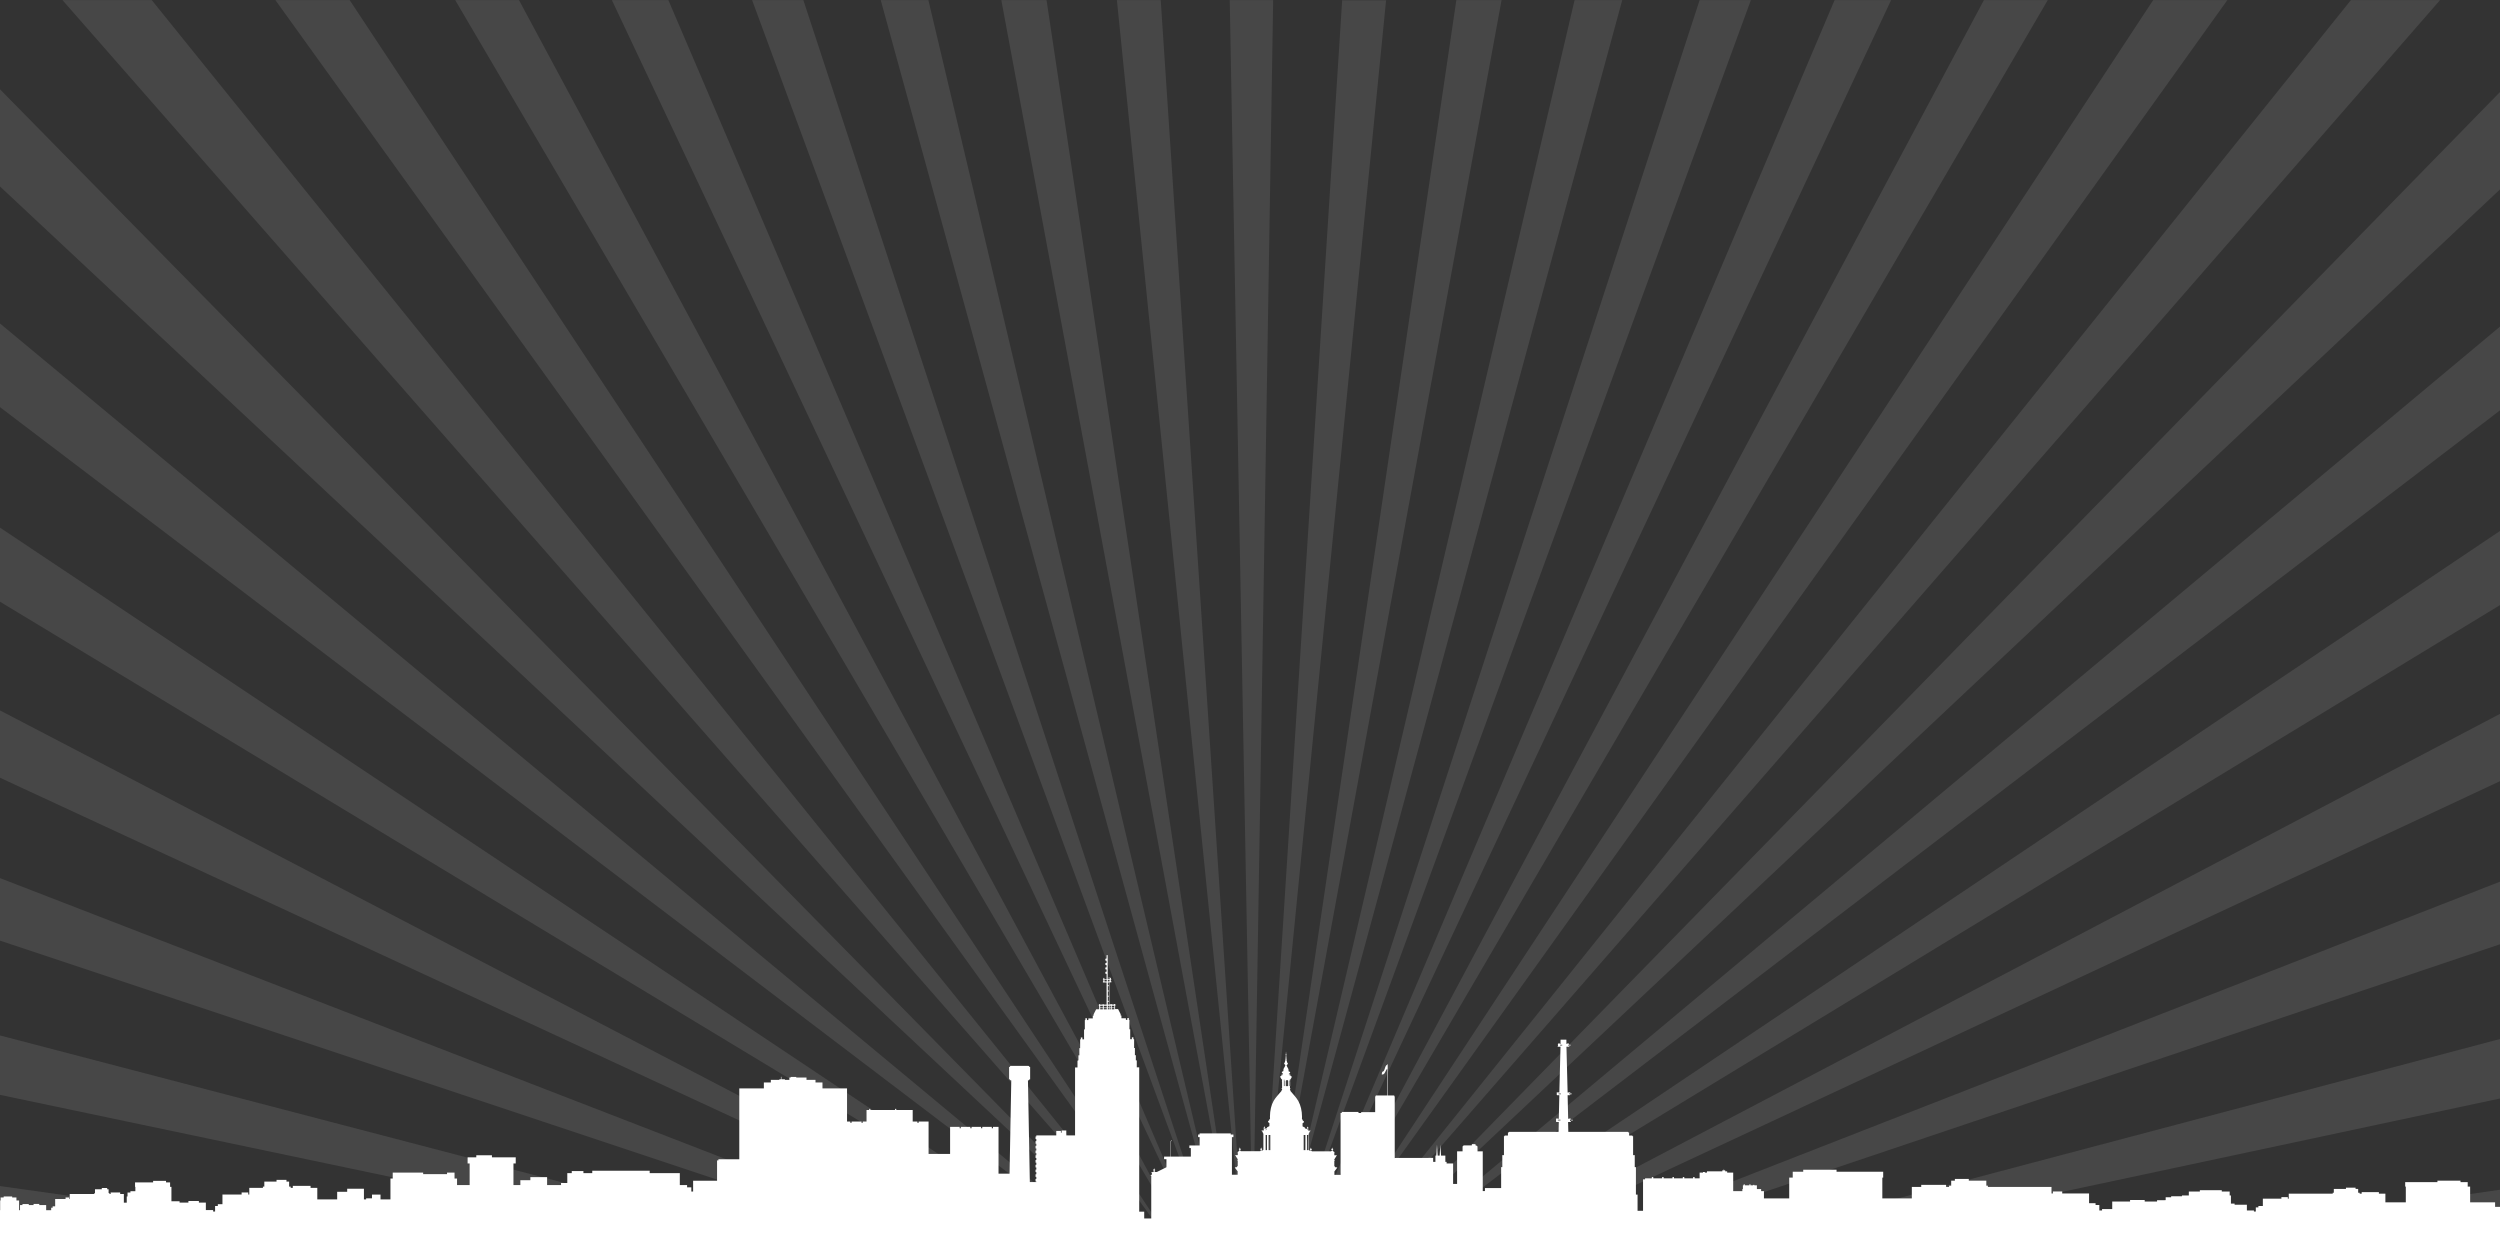 <?xml version="1.0" encoding="utf-8"?>
<!-- Generator: Adobe Illustrator 19.0.0, SVG Export Plug-In . SVG Version: 6.00 Build 0)  -->
<svg version="1.1" id="Layer_1" xmlns="http://www.w3.org/2000/svg" xmlns:xlink="http://www.w3.org/1999/xlink" x="0px" y="0px"
	 width="3195px" height="1578.7px" viewBox="158 111.3 3195 1578.7" style="enable-background:new 158 111.3 3195 1578.7;"
	 xml:space="preserve">
<rect x="158" y="111.3" width="3195" height="1578.7" fill="#333333" stroke="none"/>
<style type="text/css">
	.st0{opacity:0.1;fill:#FFFFFF;}
	.st1{fill:#FFFFFF;}
</style>
<path id="XMLID_316_" class="st0" d="M-424.8,1647.7l2061.9,187.7L-424.8,1545V1647.7L-424.8,1647.7z M-424.8,1388.1l2064,433.6
	l-2064-539.4V1388.1z M-424.8,1119.2l2067.2,689l-2067.2-800.3V1119.2z M-424.8,835.1l2071.5,960.2L-424.8,715.4V835.1L-424.8,835.1
	z M-424.8,528.2L1652,1782.9L-424.8,396.6V528.2L-424.8,528.2z M-424.8,111.5V189l2083.2,1582.2L-339.4,111.5L-424.8,111.5
	L-424.8,111.5z M-96.5,111.5l1762.2,1648.7L46.1,111.5L-96.5,111.5L-96.5,111.5z M237.9,111.5l1435.9,1638.7L352,111.5L237.9,111.5
	L237.9,111.5z M510,111.5l1172.7,1629.7L604.9,111.5L510,111.5L510,111.5z M739.8,111.5l952.5,1621.8l-871-1621.8L739.8,111.5
	L739.8,111.5z M940,111.5l762.6,1615l-690.4-1615L940,111.5L940,111.5z M1119.2,111.5L1713.3,1721L1184.7,111.5L1119.2,111.5
	L1119.2,111.5z M1283.6,111.5l440.9,1605.2l-380-1605.2L1283.6,111.5L1283.6,111.5z M1437.7,111.5l298.1,1602.3L1495.5,111.5
	L1437.7,111.5L1437.7,111.5z M1585.4,111.5l162,1600.7l-106-1600.7L1585.4,111.5L1585.4,111.5z M1729.6,111.5l29.5,1600.5l26-1600.5
	L1729.6,111.5L1729.6,111.5z M1873.3,111.5l-102.5,1601.7l158.6-1601.6h-56.1V111.5z M2019.2,111.5l-236.9,1604.1L2077,111.5
	L2019.2,111.5L2019.2,111.5z M2170.3,111.5l-376.8,1607.9l437.7-1607.9L2170.3,111.5L2170.3,111.5z M2330.1,111.5l-525.7,1613.1
	l591.2-1613.1L2330.1,111.5L2330.1,111.5z M2502.6,111.5L1814.8,1731l760-1619.5L2502.6,111.5L2502.6,111.5z M2693.4,111.5
	l-868.7,1627l950.3-1627L2693.4,111.5L2693.4,111.5z M2909.7,111.5L1833.8,1747.2L3004.5,111.5L2909.7,111.5L2909.7,111.5z
	 M3162.4,111.5L1842.2,1756.9L3276.3,111.5L3162.4,111.5L3162.4,111.5z M3467.7,111.5l-1618,1656l1760.4-1656L3467.7,111.5
	L3467.7,111.5z M3852.4,111.5L1856.4,1779L3933.2,192.5v-81L3852.4,111.5L3852.4,111.5z M3933.2,531.8V400.2l-2071.1,1391
	L3933.2,531.8z M3933.2,838.6V719L1866.7,1804L3933.2,838.6L3933.2,838.6z M3933.2,1122.7v-111.3l-2062.9,805.9L3933.2,1122.7
	L3933.2,1122.7z M3933.2,1391.4v-105.8l-2060.5,545.3L3933.2,1391.4z M3933.2,1650.8v-102.6l-2059.1,296.6L3933.2,1650.8z"/>
<path id="XMLID_41_" class="st1" d="M2427.6,1690.1l-1382,0.1h-892v-32.3h4.6v-12.4h0.6v-3.8h3.9v-1.3h10.9v1.3h5.4v3.8h3.4v12.4
	h1.2v-6.5h3.1v-1.3h8.1v1.3h6.1v-1.5h7.3v1.5h8.8v6.5h6.4v-3.1h1.9v-1.8h3.2v-9.4h13.3v-1.9h4.6v1.9h0.7v-6.4h31.5v-1.2h0.8v-4.8
	h8.7v-1.6h6.9v1.6h1.8v4.8h1.1v1.2h1.5v-1.9h12.2v1.9h4.7v11.1h3.7v-7.9h1v-5h3.7v-1.7h6.3v-5.6h-0.4v-5.7h23.1v-1.9h16.5v1.9h5.2
	v5.7h1.7v18.4h10.4v1.7h11.3v-2h13.4v2h8.9v9.6h9.3v1.8h2.5v-7h3.5v-2.3h5.9v-12.4h24.5v-2.6h8.5v2.6h1.3v-8.5H494v-1.6h1.8v-6.4
	h15.6v-2.2h12.7v2.2h3.4v6.4h2v1.6h2.7v-2.6h22.7v2.6h8.6v14.7h25.4v-9.7h12.8v-3.9h21.4v13.6h2.8v-1.3h7.5v-4.8h10.9v6.1H657v-26.6
	h2.9v-7.6h38.9v1.9h30.5v-1.9h9.6v7.6h3.2v8.3h16.1v-27.6h-2.6v-7.8h11.1v-2.7h20v2.7h30.4v7.8h-2.9v27.6h8.8v-6.2h12.8v-3.9h21.4
	v10.1H875v-2.6h8v-12.6h5.7v-2.7h14.9v2.7h11.3v-3.1h73.4v3.1h38.5v15.2h9.3v2.9h5.4v5.4h2.3v-13.8h30.6v-26h1.7v-1.5h26.7v-90.5
	h31.4v-7.6h8.9v-3.3h10.9v-0.8h2v-3.2h0.6v3.2h4.5v0.8h5.7v-3h1.7v-0.8h7.1v0.8h13.1v3h11.5v3.3h8.9v7.6h31.4v42.3h4.2v1.6h1.6v-1.6
	h12.7v1.6h1.6v-1.6h4.8v-14.7h3.4v-1.5h1.5v1.5h31.6v-1.5h1.5v1.5h21v14.7h6v1.6h1.6v-1.6h12.7v41.4h27.5v-34.6h12.2v1.8h1.5v-1.8
	h12.2v1.8h1.5v-1.8h12.2v1.8h1.5v-1.8h12.2v1.8h1.5v-1.8h7.1v59.8h14.1l2.2-119.2h-0.6c-0.7,0-1.2-0.5-1.2-1.1v-0.2h-1v-15.9h1v-0.2
	c0-0.6,0.5-1.1,1.2-1.1h22.5c0.7,0,1.2,0.5,1.2,1.1v0.2h1v15.9h-1v0.2c0,0.6-0.5,1.1-1.2,1.1h-0.6l2.4,130h8.3v-0.7h-1v-3.3h1v-2.7
	h-1v-3.3h1v-2.7h-1v-3.3h1v-2.7h-1v-3.4h1v-2.7h-1v-3.4h1v-2.7h-1v-3.4h1v-2.7h-1v-3.3h1v-2.7h-1v-3.3h1v-2.7h-1v-3.3h1v-2.7h-1
	v-3.3h1v-1.4h25.5v-5.7h5.9v2.3h1v-2.9h5.9v6.3h11.2v-86.8h3.1v-8.3c0-0.4,0.3-0.7,0.7-0.7h0.5v-6.5h1.2v-9.2h1v-11.2h0.9v-2.4h2
	v2.4h2.1v-12.7h1v-12h0.7v-2.3h2v2.3h1.8v-2.1h5.7v-3.5h1v-1.7l3.3-6.5h3.8v-4.5h-0.5v-1.4h0.5v-0.6h1.2v0.6h3.3v-0.6h1.2v0.6h3.8
	v-28.3h-4.7v-1.4h0.6v-2.2h-0.6v-0.7h0.6v-1.5h1.2v1.5h2.9v-6.7h-0.8c-0.4,0-0.8-0.3-0.8-0.8v-1.2c0-0.4,0.3-0.8,0.8-0.8h0.8v-2.8
	h-0.8c-0.4,0-0.8-0.3-0.8-0.8v-1.2c0-0.4,0.3-0.8,0.8-0.8h0.8v-2.8h-0.8c-0.4,0-0.8-0.3-0.8-0.8v-1.2c0-0.4,0.3-0.8,0.8-0.8h0.8
	v-2.8h-0.8c-0.4,0-0.8-0.3-0.8-0.8v-1.2c0-0.4,0.3-0.8,0.8-0.8h0.8v-4.4h1.4v30.5h1.4v-2.4h0.7v2.4h0.8v-1.5h1.2v1.5h0.6v0.7h-0.6
	v2.2h0.6v1.4h-2.6v28.3h1.7v-0.6h1.2v0.6h3.3v-0.6h1.2v0.6h0.5v1.4h-0.5v4.5h3.8l3.3,6.5v1.7h1v3.5h5.7v2.1h1.8v-2.3h2v2.3h0.7v12h1
	v12.7h2.1v-2.4h2v2.4h0.9v11.2h1v9.2h1.2v6.5h0.5c0.4,0,0.7,0.3,0.7,0.7v8.3h3.1v184.5h6.4v8.7h9v-54.6h-0.6v-0.5h-0.7l1.3-0.6v-0.1
	h0.1l0.7-0.3v-2.5h-0.7v-0.7h2.4v-0.3l0.8-0.6h0.1v-1c-0.1,0.1-0.2,0.2-0.3,0.2c-0.3,0-0.7-0.7-0.7-1.1c0-0.3,0.3-0.6,0.6-0.6
	c0.1-0.1,0.2-0.1,0.4-0.1v-0.4l0.2-1h0.2l0.2,1v0.4l0.4,0.1c0.3,0,0.6,0.3,0.6,0.6s-0.3,1.1-0.7,1.1c-0.1,0-0.2-0.1-0.3-0.2v0.9h0.1
	l0.8,0.6v0.3h2.2l12.3-6.1v-10.3h-3v-3.3h8.4v-19.9h0.4v19.9h25.4v-10.9h-1.9v-3.3h13.1v-10.7h-1.9v-3.3h1.9v-1.5h39.8v1.5h3.4v3.3
	h-1.9v48.1h7.3v-4.4l-3.2-4.2v-0.6h-0.4v-0.4h2.2l1.1-1.4h0.4v-6.7h-0.3v-1h-0.2v-0.3h0.5v-0.8l-3-4.8v-0.2h-0.3v-0.3h3.3v-3.7h-0.4
	v-0.5h0.8l0.8-0.8h0.3v-0.4l0.8-0.5h0.1v-1c-0.1,0.1-0.2,0.2-0.3,0.2c-0.3,0-0.7-0.7-0.7-1s0.3-0.6,0.6-0.6c0.1-0.1,0.2-0.1,0.4-0.1
	v-0.4l0.2-1h0.2l0.2,1v0.4c0.2,0,0.3,0.1,0.4,0.1c0.3,0,0.6,0.3,0.6,0.6s-0.3,1-0.7,1c-0.1,0-0.2,0-0.3-0.1v0.9h0.1l0.8,0.5v0.4
	h24.9v-0.4l0.8-0.5h0.1v-1c-0.1,0.1-0.2,0.2-0.3,0.2c-0.3,0-0.7-0.7-0.7-1s0.3-0.6,0.6-0.6c0.1-0.1,0.2-0.1,0.4-0.1v-0.4l0.2-1h0.2
	l0.2,1v0.4c0.2,0,0.3,0.1,0.4,0.1c0.3,0,0.6,0.3,0.6,0.6s-0.3,1-0.7,1c-0.1,0-0.2,0-0.3-0.1v0.9h0.1l0.2,0.1h0.8l1.1-0.8h0.3V1560
	l-0.6-0.5v-1h-0.5v-0.9l-0.9-0.7v-0.4h-0.4v-0.5h2.9v-1.7l-0.4-0.3v-0.1h-0.2v-0.3h0.7v-0.2h0.4v-0.5c-0.2-0.1-0.3-0.2-0.4-0.4h-0.2
	c-0.1,0-0.1-0.1-0.1-0.2v-0.2c0-0.1,0.1-0.1,0.1-0.1h0.1c0-0.2,0.2-0.4,0.3-0.5v-0.1c0-0.1,0.1-0.2,0.2-0.2h0.1v-0.8h0.2v0.8h0.1
	c0.1,0,0.2,0.1,0.2,0.2v0.1c0.2,0.1,0.3,0.3,0.3,0.5h0.1c0.1,0,0.1,0.1,0.1,0.1v0.2c0,0.1-0.1,0.2-0.1,0.2h-0.2
	c-0.1,0.2-0.2,0.3-0.4,0.4v0.5h0.4v0.2h1.7c0.4-0.3,0.8-0.6,1.2-0.8v-0.8l3-1.5v-4c-1.1-0.4-1.8-1.1-1.8-1.8c0-0.6,0.6-1.2,1.5-1.6
	c0-0.9,0.4-1.6,1.1-2.1l-0.1-2.7c0-7.8,1.8-14.9,4.7-20.1c2.3-4,6.3-8.3,10.1-12.7v-0.6c0-0.3,0.3-0.6,0.7-0.6v-1.2h-0.4v-0.2h-0.3
	v-0.6h0.3v-0.2h0.4v-8.9h-0.2c-0.1,0-0.1-0.1-0.1-0.1v-0.4c0-0.1,0.1-0.1,0.1-0.1h0.2v-1.9h-0.6l-1.5-2.3v-0.8h-0.3v-0.8h0.5
	l1.5-1.4h0.1v-0.6c-0.1-0.1-0.2-0.3-0.2-0.4c0-0.2,0.1-0.4,0.3-0.5v-0.2l0.2-0.6c0,0,0-0.1,0.1-0.1h0.1c0,0,0.1,0,0.1,0.1l0.2,0.6
	v0.2c0.2,0.1,0.3,0.3,0.3,0.5s-0.1,0.3-0.2,0.4v0.6h0.6v-2.4c-1-0.3-1.6-0.8-1.6-1.3c0-0.6,0.8-1.1,2.1-1.5v-1.7
	c0.1-2.2,1.6-2.6,2.6-6.2c-0.5,0-0.9-0.4-1-0.8c-0.2-0.1-0.4-0.3-0.4-0.6v-0.2c-0.3-0.2-0.4-0.3-0.4-0.5c0-0.3,0.3-0.6,0.8-0.7
	l1.1-3.8c-0.2-0.1-0.3-0.3-0.3-0.4c0-0.2,0.1-0.3,0.3-0.4l0.4-5.1c-0.2-0.1-0.4-0.3-0.4-0.6s0.2-0.5,0.4-0.6v-0.2l0.2-2.9h0.1
	l0.2,2.9v0.2c0.2,0.1,0.4,0.3,0.4,0.6s-0.1,0.5-0.4,0.6l0.4,5.2c0.2,0.1,0.3,0.3,0.3,0.4c0,0.2-0.1,0.3-0.4,0.5l1.1,3.7
	c0.5,0.2,0.8,0.5,0.8,0.8c0,0.2-0.2,0.4-0.4,0.5v0.2c0,0.3-0.2,0.5-0.4,0.6c-0.1,0.5-0.5,0.8-1,0.8c1,3.6,2.5,4,2.6,6.2v1.7
	c1.3,0.3,2.1,0.9,2.1,1.5c0,0.5-0.6,1-1.6,1.3v2.4h0.6v-0.6c-0.1-0.1-0.2-0.3-0.2-0.4c0-0.2,0.1-0.4,0.3-0.5v-0.2l0.2-0.6
	c0,0,0-0.1,0.1-0.1h0.1c0,0,0.1,0,0.1,0.1l0.2,0.6v0.2c0.2,0.1,0.3,0.3,0.3,0.5s-0.1,0.3-0.2,0.4v0.6h0.1l1.5,1.4h0.5v0.8h-0.3v0.8
	l-1.5,2.3h-0.5v1.9h0.2c0.1,0,0.1,0.1,0.1,0.1v0.4c0,0.1-0.1,0.1-0.1,0.1h-0.2v8.9h0.4v0.2h0.3v0.6h-0.3v0.2h-0.4v1.2
	c0.4,0,0.7,0.3,0.7,0.6v0.6c3.7,4.4,7.8,8.7,10,12.8c2.9,5.2,4.7,12.3,4.7,20.1c0,0.9,0,1.8-0.1,2.7c0.6,0.5,1,1.2,1.1,2.1
	c0.9,0.4,1.5,1,1.5,1.6c0,0.7-0.7,1.3-1.8,1.8v4l3,1.5v0.8l1.2,0.8h1.7v-0.2h0.4v-0.5c-0.2-0.1-0.3-0.2-0.4-0.4h-0.2
	c-0.1,0-0.1-0.1-0.1-0.2v-0.2c0-0.1,0.1-0.1,0.1-0.1h0.1c0-0.2,0.2-0.4,0.3-0.5v-0.1c0-0.1,0.1-0.2,0.2-0.2h0.1v-0.8h0.2v0.8h0.1
	c0.1,0,0.2,0.1,0.2,0.2v0.1c0.2,0.1,0.3,0.3,0.3,0.5h0.2c0.1,0,0.1,0.1,0.1,0.1v0.2c0,0.1-0.1,0.2-0.1,0.2h-0.2
	c-0.1,0.2-0.2,0.3-0.4,0.4v0.5h0.4v0.2h0.7v0.3h-0.2v0.1l-0.4,0.2v1.7h2.9v0.5h-0.4v0.4l-0.9,0.7v0.9h-0.5v1l-0.6,0.5v20.9h0.3
	l1.1,0.8h0.8l0.2-0.1h0.1v-0.9c-0.1,0.1-0.2,0.1-0.3,0.1c-0.3,0-0.7-0.7-0.7-1s0.3-0.6,0.6-0.6c0.1-0.1,0.2-0.1,0.4-0.1v-0.4l0.2-1
	h0.2l0.2,1v0.4c0.2,0,0.3,0.1,0.4,0.1c0.3,0,0.6,0.3,0.6,0.6s-0.3,1-0.7,1c-0.1,0-0.2-0.1-0.3-0.2v1h0.1l0.8,0.5v0.4h24.9v-0.4
	l0.8-0.5h0.1v-0.9c-0.1,0.1-0.2,0.1-0.3,0.1c-0.3,0-0.7-0.7-0.7-1s0.3-0.6,0.6-0.6c0.1-0.1,0.2-0.1,0.4-0.1v-0.4l0.2-1h0.2l0.2,1
	v0.4c0.2,0,0.3,0.1,0.4,0.1c0.3,0,0.6,0.3,0.6,0.6s-0.3,1-0.7,1c-0.1,0-0.2-0.1-0.3-0.2v1h0.1l0.8,0.5v0.4h0.3l0.8,0.8h0.8v0.5h-0.4
	v3.7h3.3v0.3h-0.3v0.2l-3,4.8v0.8h0.5v0.3h-0.2v1h-0.3v6.7h0.4l1.1,1.4h2.2v0.4h-0.4v0.6l-3.2,4.2v4.4h7.9v-79.1h1.5v-1.3h21.4v1.3
	h3.4v-1.1h17.9v-20.2h0.7v-1.1h14.7v-34.1c-2.2,1.5-2.9,8.6-7.1,7.2l0.8-3.4c3.7,0,2.9-8.3,6.3-8.8v-0.8h0.6v39.9h8.4v1.1h0.6v79.2
	l0.2-0.4l48.9-0.1v5.1h2.9v-8h1.1l0.9-14l0.9,14h2.5l0.9-14l0.9,14h5.5v8h1.6v2h8.3v26.2h5.1v-41.7h7v-6c0-0.5,0.4-0.8,0.8-0.8h0.2
	v-0.8h10.9v-1.6h4.6v1.6h1.3v0.8h0.5c0.4,0,0.8,0.4,0.8,0.8v6h6.7v50.8h2.8v-3.8h20.7v-26.8h1.5v-15.3h2.1v-24.2h0.9v-0.9h4.2v-4
	h1.3v-0.7h63.4l0.3-12.6h-3.2v-0.3h-0.3v-4.3h0.5v0.5h0.5v-0.5h0.5v0.5h0.5v-0.5h0.6v0.5h0.9l0.7-30.1h-3v-0.3h-0.3v-3.5h0.5v0.4
	h0.5v-0.4h0.5v0.4h0.5v-0.4h0.6v0.4h0.7l1.5-58.6h-3.4v-0.3h-0.3v-0.8h0.5v-1.6h-0.2v-0.8h0.2v-1h0.5v1h0.5v-1h0.6v1h0.5v-1h0.5v1
	h0.6l0.1-5.5h7.4l0.1,5.5h0.6v-1h0.6v1h0.5v-1h0.5v1h0.5v-1h0.5v1h0.2v0.8h-0.2v1.6h0.5v0.8h-0.3v0.3h-3.4l1.5,58.6h0.7v-0.4h0.5
	v0.4h0.5v-0.4h0.6v0.4h0.5v-0.4h0.5v3.5h-0.3v0.3h-3l0.7,30.1h0.9v-0.5h0.5v0.5h0.5v-0.5h0.5v0.5h0.5v-0.5h0.5v4.3h-0.3v0.3h-3.2
	l0.3,12.6h76.4v0.7h1.3v4h4.2v0.9h0.9v24.2h2.1v15.3h1.5v35.1h2.1v20.7h7v-40.2h2.6v-1.3h8.6v-1.6h1.9v1.6h11.3v-1.6h1.9v1.6h11.3
	v-1.6h1.9v1.6h11.3v-1.6h1.9v1.6h11.3v-1.6h1.9v1.6h6.4v-7.3h4.3v-0.8h2.4v0.8h2.7v-1.6h19.6v-1.3h1.9v-1.8h0.3v1.8h1.5v1.3h2.5v1.6
	h7.7v23.7h11.7v-2.7h0.7v-4.7h1v-1.3h1.4v1.3h5.9v-1.3h1.4v1.3h3.5v-0.6h1.4v0.6h3.3v4.7h5.4v2.7h3.6v9.3h32.3v-26.6h4.5v-7.5h13.4
	v-2.6h42.6v2.6h59.6v7.5h-1.1v26.6h37.7v-14.7h12v-2.6h31.8v2.6h3.8v-1.6h2.7v-6.4h4.7v-2.2h17.8v2.2h22.4v6.4h2v1.6h81.3v8.4h1.8
	v-2.6h11.9v2.6h34.3v12.4h8.3v2.3h4.8v7h3.5v-1.8h13v-9.6h22.8v-2h18.7v2h15.8v-1.7h9.9v-0.1h1.1v-3.7h7v-1.3h13.8v-1h8.8v-5h14.1
	v-1.7h28v1.7h10.1v5h1.6v10.4h4.7v1.5h15.7v7.3h9v1.4h2.4v-5.3h3.3v-1.8h5.7v-9.4h23.7v-1.9h8.2v1.9h1.2v-6.4h56.2v-1.2h1.4v-4.8
	h15.5v-1.6h12.3v1.6h3.3v4.8h1.9v1.2h2.6v-1.9h22v1.9h8.3v11.1h26.1v-20.1h-0.8v-5.7h41.2v-1.9h29.5v1.9h9.2v5.7h3.1v20.1h31.9v5.8
	h8v36.4L2427.6,1690.1 M1567.4,1396.6h-3.3v2.3h3.3V1396.6z M1567.4,1399.7h-3.3v1.5h3.3V1399.7z M1572.4,1363.4h-2.9v2.2h2.9
	V1363.4z M1572.4,1396.6h-3.8v2.3h3.8V1396.6z M1572.4,1399.7h-3.8v1.5h3.8V1399.7z M1575.2,1363.4h-1.4v2.2h1.4V1363.4z
	 M1575.2,1366.9h-1.4v3.7h1.4V1366.9z M1575.2,1371.6h-1.4v5.7h1.4V1371.6z M1575.2,1378.2h-1.4v5.7h1.4V1378.2z M1575.2,1384.8
	h-1.4v5.6h1.4V1384.8z M1575.2,1391.4h-1.4v3.8h1.4V1391.4z M1575.2,1396.6h-1.4v2.3h1.4V1396.6z M1575.2,1399.7h-1.4v1.5h1.4
	V1399.7z M1576.7,1365.5v-2.2h-0.8v2.2H1576.7z M1577.6,1396.6h-1.7v2.3h1.7V1396.6z M1577.6,1399.7h-1.7v1.5h1.7V1399.7z
	 M1582.1,1396.6h-3.3v2.3h3.3V1396.6z M1582.1,1399.7h-3.3v1.5h3.3V1399.7z M1776.1,1554.4l-0.4,0.3v1.3c0.3-0.6,0.7-1.1,1.2-1.6
	L1776.1,1554.4L1776.1,1554.4z M1777.2,1561.8h-1.7v19.4h1.7V1561.8z M1781.5,1561.8h-2.2v19.4h2.2V1561.8z M1799.3,1490.9h-0.5v8.4
	h0.5V1490.9z M1800.5,1493.3c0-0.6-0.1-1.1-0.3-1.1c-0.2,0-0.3,0.5-0.3,1.1v6h0.6L1800.5,1493.3L1800.5,1493.3z M1804,1492.7
	c0-0.7-0.5-1.2-1.2-1.2s-1.2,0.5-1.2,1.2v6.7h2.4L1804,1492.7L1804,1492.7z M1805.7,1493.3c0-0.6-0.1-1.1-0.3-1.1
	c-0.2,0-0.3,0.5-0.3,1.1v6h0.6L1805.7,1493.3L1805.7,1493.3z M1806.8,1490.9h-0.5v8.4h0.5V1490.9z M1826.3,1561.8h-2.2v19.4h2.2
	V1561.8z M1829.8,1554.7l-0.4-0.3v-0.1h-0.8c0.5,0.5,0.9,1,1.2,1.6L1829.8,1554.7L1829.8,1554.7z M1830,1561.8h-1.7v19.4h1.7V1561.8
	z M2149.5,1542h-0.5v1.8h0.5V1542z M2150.6,1542h-0.5v1.8h0.5V1542z M2151.2,1542v1.8h0.8v-1.8H2151.2z M2150.6,1508.4h-0.5v1.6h0.5
	V1508.4z M2151.7,1508.4h-0.5v1.6h0.5V1508.4z M2152.2,1508.4v1.6h0.6v-1.6H2152.2z M2152.2,1446.3h-0.5v1.6h0.5V1446.3z
	 M2153.3,1446.3h-0.5v1.6h0.5V1446.3z M2153.9,1446.3v1.6h0.5v-1.6H2153.9z M2164.4,1447.9h0.5v-1.6h-0.5V1447.9z M2163.3,1447.9
	h0.5v-1.6h-0.5V1447.9z M2162.7,1447.9v-1.6h-0.6v1.6H2162.7z M2166,1509.9h0.5v-1.6h-0.5V1509.9z M2164.9,1509.9h0.5v-1.6h-0.5
	V1509.9z M2164.4,1509.9v-1.6h-0.7v1.6H2164.4z M2167,1543.9h0.5v-1.8h-0.5V1543.9z M2165.9,1543.9h0.5v-1.8h-0.5V1543.9z
	 M2165.4,1543.9v-1.8h-0.9v1.8H2165.4z M1654.9,1569.7c-0.3,0-0.5-0.2-0.5-0.5s0.2-0.5,0.5-0.5s0.5,0.2,0.5,0.5
	S1655.1,1569.7,1654.9,1569.7z"/>
</svg>
